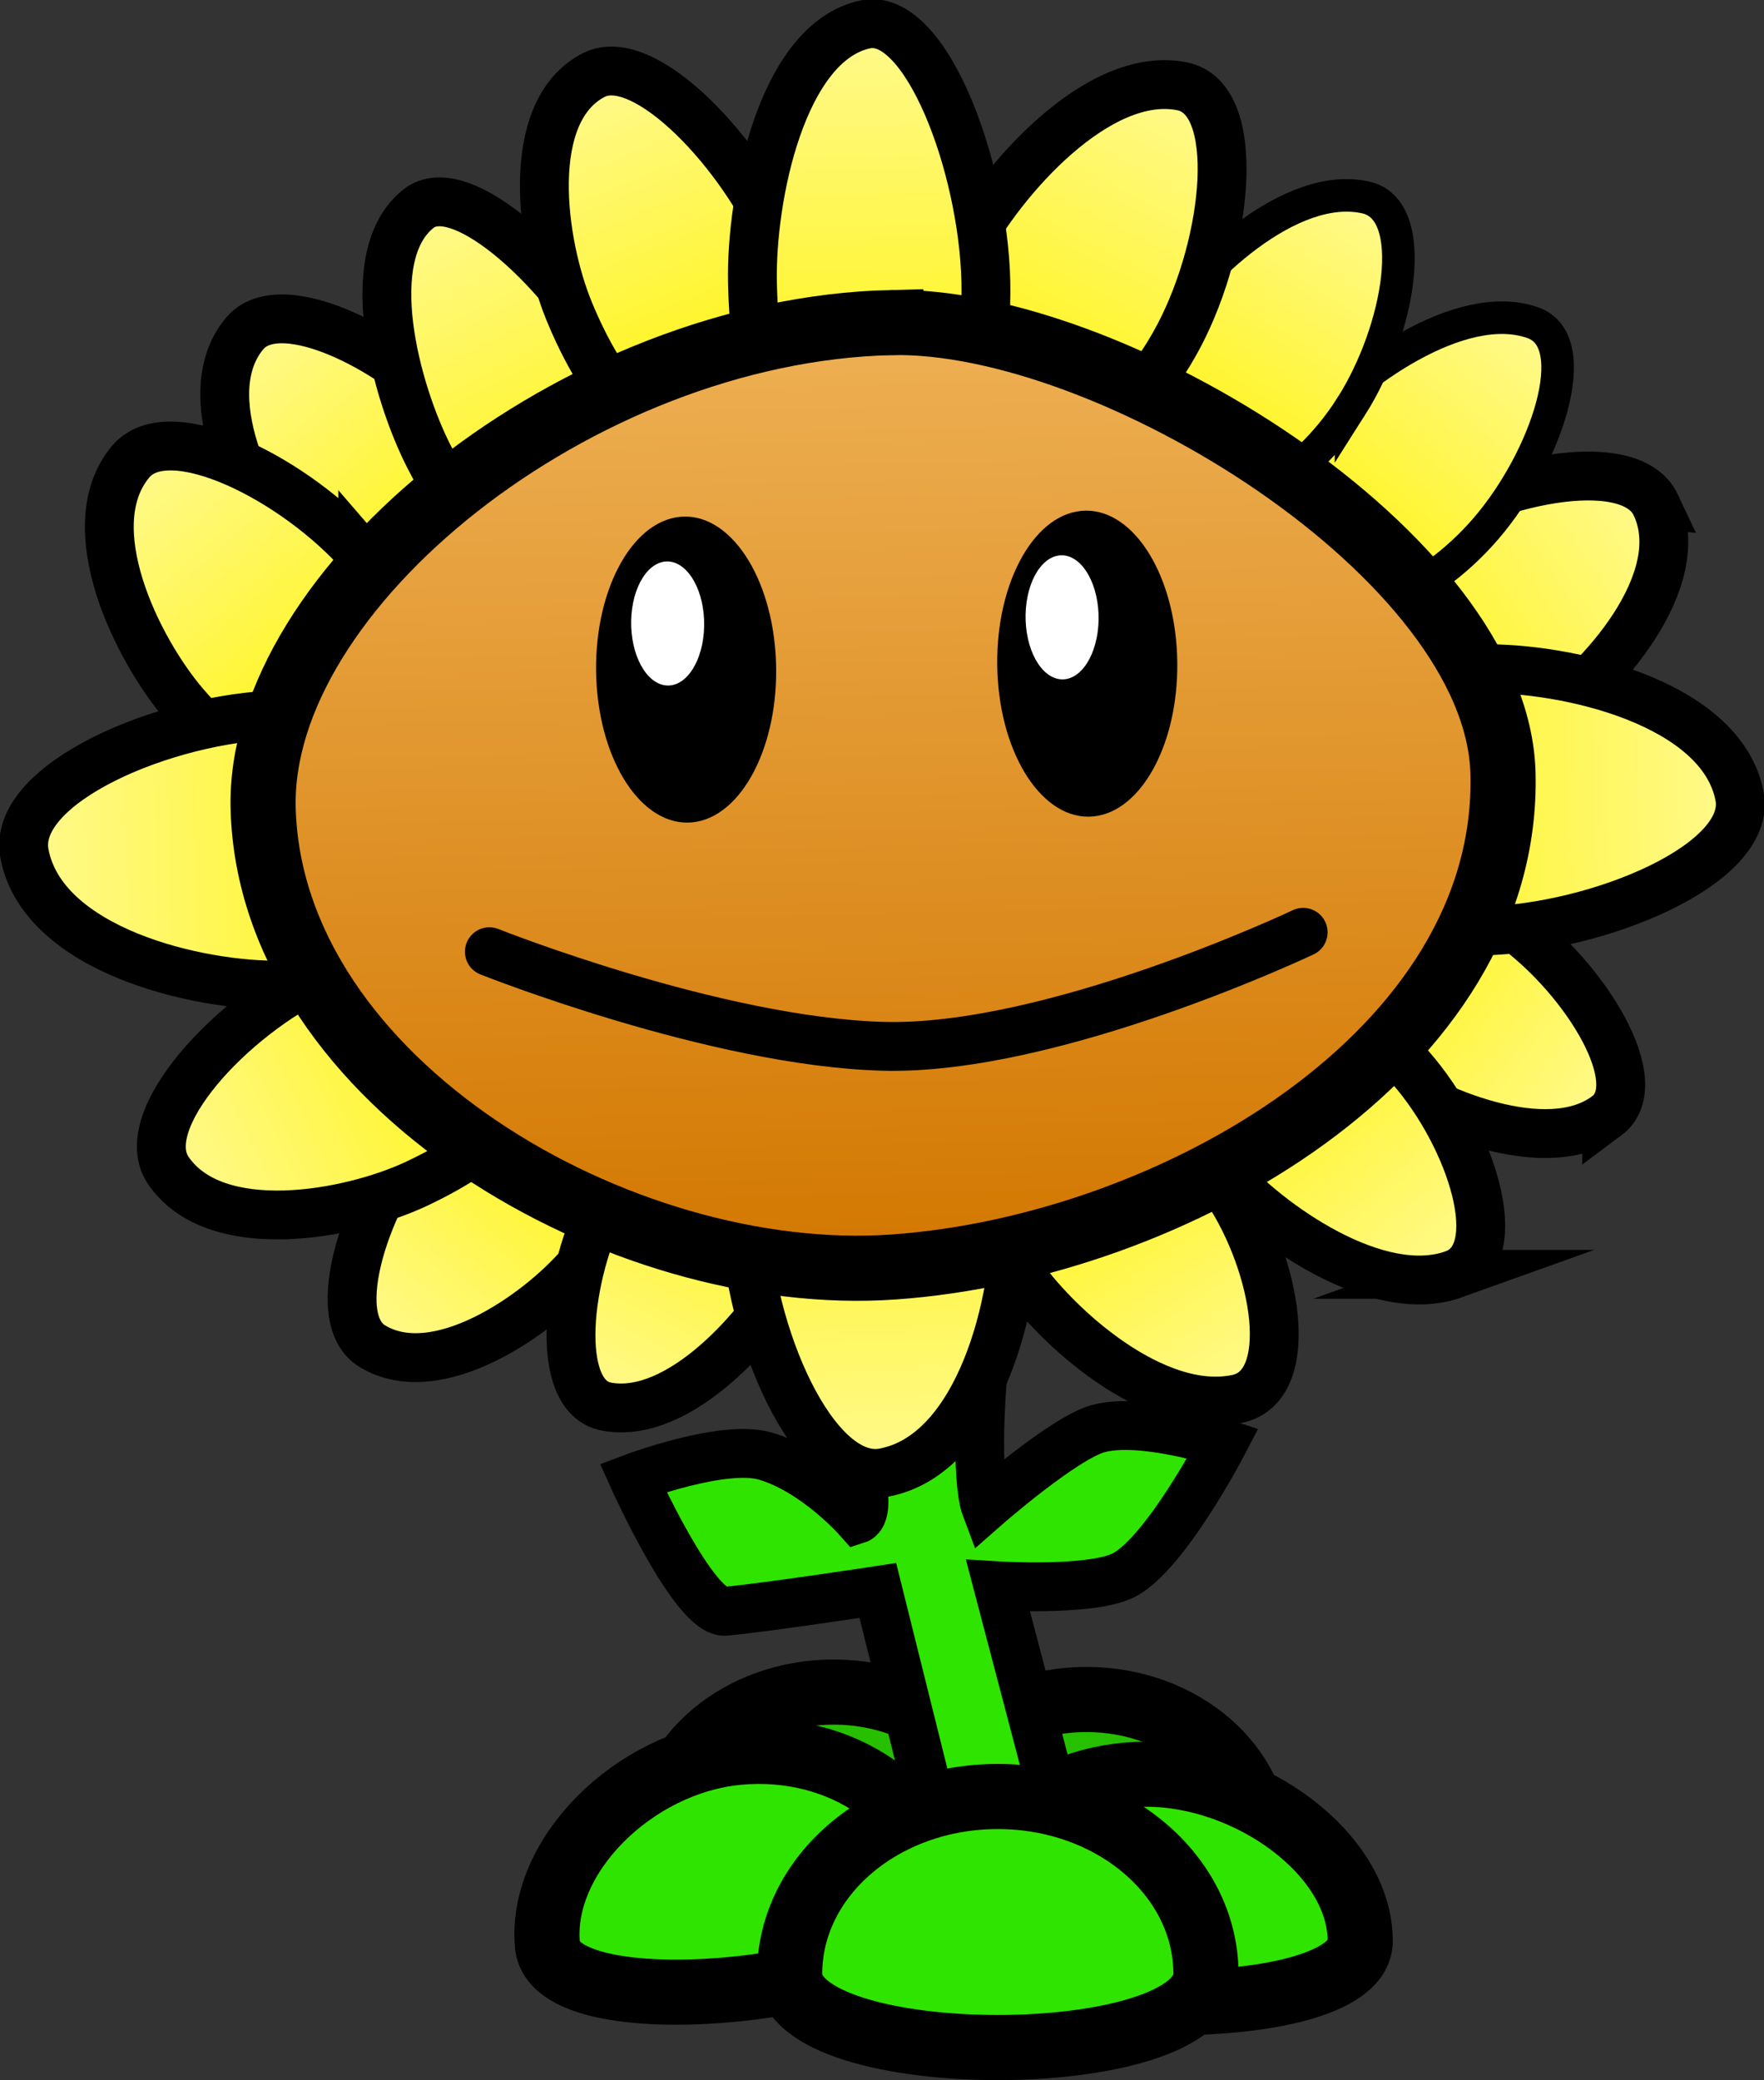 <svg version="1.1" xmlns="http://www.w3.org/2000/svg" xmlns:xlink="http://www.w3.org/1999/xlink" width="54.168" height="63.877"><rect width="100%" height="100%" fill="#333333" stroke="none"/><defs><linearGradient x1="263.168" y1="173.63" x2="254.704" y2="167.404" gradientUnits="userSpaceOnUse" id="color-1"><stop offset="0" stop-color="#fff987"/><stop offset="1" stop-color="#fff300"/></linearGradient><linearGradient x1="264.633" y1="155.558" x2="254.875" y2="162.04" gradientUnits="userSpaceOnUse" id="color-2"><stop offset="0" stop-color="#fff987"/><stop offset="1" stop-color="#fff300"/></linearGradient><linearGradient x1="260.976" y1="150.031" x2="253.86" y2="158.309" gradientUnits="userSpaceOnUse" id="color-3"><stop offset="0" stop-color="#fff987"/><stop offset="1" stop-color="#fff300"/></linearGradient><linearGradient x1="226.119" y1="180.606" x2="232.949" y2="172.614" gradientUnits="userSpaceOnUse" id="color-4"><stop offset="0" stop-color="#fff987"/><stop offset="1" stop-color="#fff300"/></linearGradient><linearGradient x1="258.539" y1="178.383" x2="251.368" y2="170.164" gradientUnits="userSpaceOnUse" id="color-5"><stop offset="0" stop-color="#fff987"/><stop offset="1" stop-color="#fff300"/></linearGradient><linearGradient x1="222.18" y1="150.389" x2="229.367" y2="158.682" gradientUnits="userSpaceOnUse" id="color-6"><stop offset="0" stop-color="#fff987"/><stop offset="1" stop-color="#fff300"/></linearGradient><linearGradient x1="218.705" y1="154.358" x2="226.405" y2="163.242" gradientUnits="userSpaceOnUse" id="color-7"><stop offset="0" stop-color="#fff987"/><stop offset="1" stop-color="#fff300"/></linearGradient><linearGradient x1="251.948" y1="182.162" x2="245.903" y2="173.115" gradientUnits="userSpaceOnUse" id="color-8"><stop offset="0" stop-color="#fff987"/><stop offset="1" stop-color="#fff300"/></linearGradient><linearGradient x1="220.05" y1="175.385" x2="230.613" y2="170.421" gradientUnits="userSpaceOnUse" id="color-9"><stop offset="0" stop-color="#fff987"/><stop offset="1" stop-color="#fff300"/></linearGradient><linearGradient x1="233.201" y1="182.383" x2="238.079" y2="173.075" gradientUnits="userSpaceOnUse" id="color-10"><stop offset="0" stop-color="#fff987"/><stop offset="1" stop-color="#fff300"/></linearGradient><linearGradient x1="255.912" y1="146.227" x2="250.154" y2="155.275" gradientUnits="userSpaceOnUse" id="color-11"><stop offset="0" stop-color="#fff987"/><stop offset="1" stop-color="#fff300"/></linearGradient><linearGradient x1="227.437" y1="146.678" x2="233.042" y2="157.441" gradientUnits="userSpaceOnUse" id="color-12"><stop offset="0" stop-color="#fff987"/><stop offset="1" stop-color="#fff300"/></linearGradient><linearGradient x1="250.273" y1="142.916" x2="244.539" y2="153.874" gradientUnits="userSpaceOnUse" id="color-13"><stop offset="0" stop-color="#fff987"/><stop offset="1" stop-color="#fff300"/></linearGradient><linearGradient x1="232.745" y1="142.578" x2="237.196" y2="153.356" gradientUnits="userSpaceOnUse" id="color-14"><stop offset="0" stop-color="#fff987"/><stop offset="1" stop-color="#fff300"/></linearGradient><linearGradient x1="241.453" y1="184.17" x2="241.126" y2="170.488" gradientUnits="userSpaceOnUse" id="color-15"><stop offset="0" stop-color="#fff987"/><stop offset="1" stop-color="#fff300"/></linearGradient><linearGradient x1="215.787" y1="165.906" x2="229.469" y2="165.579" gradientUnits="userSpaceOnUse" id="color-16"><stop offset="0" stop-color="#fff987"/><stop offset="1" stop-color="#fff300"/></linearGradient><linearGradient x1="266.98" y1="164.121" x2="253.298" y2="164.447" gradientUnits="userSpaceOnUse" id="color-17"><stop offset="0" stop-color="#fff987"/><stop offset="1" stop-color="#fff300"/></linearGradient><linearGradient x1="240.861" y1="141.17" x2="241.187" y2="154.852" gradientUnits="userSpaceOnUse" id="color-18"><stop offset="0" stop-color="#fff987"/><stop offset="1" stop-color="#fff300"/></linearGradient><linearGradient x1="241.074" y1="149.603" x2="241.766" y2="178.607" gradientUnits="userSpaceOnUse" id="color-19"><stop offset="0" stop-color="#eeb054"/><stop offset="1" stop-color="#d27700"/></linearGradient></defs><g transform="translate(-214.3,-139.683)"><g data-paper-data="{&quot;isPaintingLayer&quot;:true}" fill="none" fill-rule="nonzero" stroke="none" stroke-width="none" stroke-linecap="none" stroke-linejoin="miter" stroke-miterlimit="10" stroke-dasharray="" stroke-dashoffset="0" font-family="none" font-weight="none" font-size="none" text-anchor="none" style="mix-blend-mode: normal"><path d="M252.933,196.398c-0.019,2.477 -10.537,2.398 -10.519,-0.079c0.019,-2.477 2.388,-4.468 5.293,-4.446c2.905,0.022 5.244,2.048 5.226,4.525z" data-paper-data="{&quot;origPos&quot;:null,&quot;origRot&quot;:0}" fill="#26c000" stroke="#000000" stroke-width="2" stroke-linecap="butt"/><path d="M245.172,196.17c-0.019,2.477 -10.537,2.398 -10.519,-0.079c0.019,-2.477 2.388,-4.468 5.293,-4.446c2.905,0.022 5.244,2.048 5.226,4.525z" data-paper-data="{&quot;origPos&quot;:null,&quot;origRot&quot;:0}" fill="#26c000" stroke="#000000" stroke-width="2" stroke-linecap="butt"/><path d="M243.047,195.717l-1.791,-7.192c0,0 -3.4,0.518 -4.678,0.639c-0.956,0.09 -2.835,-4.097 -2.835,-4.097c0,0 2.764,-1.044 4.056,-0.67c1.535,0.444 2.845,1.931 2.845,1.931c0,0 0.222,-0.073 0.181,-0.657c-0.27,-3.802 0.812,-9.85 0.812,-9.85l3.757,-0.266c0,0 -1.225,5.967 -0.978,9.45c0.049,0.693 0.145,0.947 0.145,0.947c0,0 2.413,-2.119 3.475,-2.401c1.349,-0.358 3.821,0.453 3.821,0.453c0,0 -1.824,3.512 -3.119,4.084c-1.05,0.463 -3.791,0.294 -3.791,0.294l1.858,7.07z" data-paper-data="{&quot;origPos&quot;:null,&quot;origRot&quot;:0}" fill="#2fe500" stroke="#000000" stroke-width="1.5" stroke-linecap="butt"/><path d="M243.235,197.904c0.255,2.734 -11.868,4.247 -12.124,1.513c-0.255,-2.734 2.65,-5.621 5.856,-5.921c3.206,-0.299 6.012,1.674 6.268,4.408z" data-paper-data="{&quot;origPos&quot;:null,&quot;origRot&quot;:0}" fill="#2fe500" stroke="#000000" stroke-width="2" stroke-linecap="butt"/><path d="M256.069,199.291c0,2.688 -12.27,2.431 -12.27,-0.257c0,-2.688 2.555,-4.867 5.707,-4.867c3.152,0 6.563,2.436 6.563,5.124z" data-paper-data="{&quot;origPos&quot;:null}" fill="#2fe500" stroke="#000000" stroke-width="2" stroke-linecap="butt"/><path d="M251.332,200.303c0,3.011 -12.784,3.011 -12.784,0c0,-3.011 2.862,-5.451 6.392,-5.451c3.53,0 6.392,2.441 6.392,5.451z" data-paper-data="{&quot;origPos&quot;:null}" fill="#2fe500" stroke="#000000" stroke-width="2" stroke-linecap="butt"/><path d="M263.637,173.951c-1.831,1.365 -5.401,-0.131 -7.023,-1.318c-1.846,-1.35 -3.681,-3.392 -1.91,-5.23c1.163,-1.208 3.892,-0.873 6.095,0.748c2.203,1.621 4.165,4.811 2.838,5.8z" data-paper-data="{&quot;origPos&quot;:null,&quot;origRot&quot;:0,&quot;index&quot;:null}" fill="url(#color-1)" stroke="#000000" stroke-width="1.5" stroke-linecap="butt"/><path d="M265.146,155.191c1.09,2.316 -1.693,5.43 -3.554,6.675c-2.118,1.416 -5.051,2.589 -6.717,0.174c-1.094,-1.586 0.078,-4.239 2.618,-5.926c2.54,-1.687 6.864,-2.601 7.654,-0.923z" data-paper-data="{&quot;origPos&quot;:null,&quot;origRot&quot;:0,&quot;index&quot;:null}" fill="url(#color-2)" stroke="#000000" stroke-width="1.5" stroke-linecap="butt"/><path d="M259.932,155.913c-1.852,2.154 -4.57,3.227 -6.072,2.396c-2.285,-1.265 -0.918,-3.72 0.636,-5.517c1.366,-1.58 4.653,-3.993 6.881,-3.196c1.613,0.577 0.407,4.163 -1.445,6.317z" data-paper-data="{&quot;origPos&quot;:null,&quot;origRot&quot;:0}" fill="url(#color-3)" stroke="#000000" stroke-width="1" stroke-linecap="butt"/><path d="M227.334,174.333c1.778,-2.08 4.292,-2.849 5.615,-1.718c2.015,1.722 0.662,4.202 -0.829,5.936c-1.311,1.524 -4.402,3.674 -6.385,2.473c-1.436,-0.87 -0.179,-4.611 1.599,-6.691z" data-paper-data="{&quot;origPos&quot;:null,&quot;origRot&quot;:0}" fill="url(#color-4)" stroke="#000000" stroke-width="1.5" stroke-linecap="butt"/><path d="M258.943,178.816c-2.344,0.841 -5.698,-1.536 -7.075,-3.104c-1.566,-1.784 -2.919,-4.235 -0.501,-5.548c1.588,-0.863 4.389,0.172 6.255,2.312c1.866,2.139 3.018,5.731 1.32,6.34z" data-paper-data="{&quot;origPos&quot;:null,&quot;origRot&quot;:0,&quot;index&quot;:null}" fill="url(#color-5)" stroke="#000000" stroke-width="1.5" stroke-linecap="butt"/><path d="M228.466,152.619c1.87,2.158 2.274,4.873 0.9,6.063c-2.09,1.812 -4.441,0.03 -5.998,-1.779c-1.369,-1.59 -3.108,-5.115 -1.559,-6.975c1.122,-1.347 4.787,0.532 6.657,2.691z" data-paper-data="{&quot;origPos&quot;:null,&quot;origRot&quot;:0}" fill="url(#color-6)" stroke="#000000" stroke-width="1.5" stroke-linecap="butt"/><path d="M225.44,156.747c2.004,2.312 2.436,5.22 0.965,6.495c-2.24,1.941 -4.757,0.032 -6.426,-1.905c-1.467,-1.703 -3.33,-5.479 -1.671,-7.472c1.202,-1.443 5.128,0.57 7.132,2.883z" data-paper-data="{&quot;origPos&quot;:null,&quot;origRot&quot;:0}" fill="url(#color-7)" stroke="#000000" stroke-width="1.5" stroke-linecap="butt"/><path d="M252.294,182.641c-2.541,0.538 -5.604,-2.238 -6.765,-3.965c-1.322,-1.965 -2.318,-4.564 0.375,-5.561c1.769,-0.655 4.478,0.723 6.051,3.077c1.573,2.355 2.18,6.059 0.339,6.449z" data-paper-data="{&quot;origPos&quot;:null,&quot;origRot&quot;:0,&quot;index&quot;:null}" fill="url(#color-8)" stroke="#000000" stroke-width="1.5" stroke-linecap="butt"/><path d="M224.147,169.593c2.749,-1.292 5.645,-0.921 6.467,0.828c1.251,2.663 -1.251,4.555 -3.552,5.628c-2.023,0.943 -6.133,1.706 -7.59,-0.416c-1.056,-1.537 1.926,-4.747 4.676,-6.039z" data-paper-data="{&quot;origPos&quot;:null,&quot;origRot&quot;:0}" fill="url(#color-9)" stroke="#000000" stroke-width="1.5" stroke-linecap="butt"/><path d="M232.929,176.42c1.269,-2.422 3.575,-3.92 5.15,-3.344c2.398,0.876 1.643,3.516 0.576,5.538c-0.938,1.777 -3.49,4.688 -5.735,4.264c-1.626,-0.307 -1.261,-4.035 0.008,-6.457z" data-paper-data="{&quot;origPos&quot;:null,&quot;origRot&quot;:0}" fill="url(#color-10)" stroke="#000000" stroke-width="1.5" stroke-linecap="butt"/><path d="M255.787,152.174c-1.499,2.355 -4.021,3.743 -5.633,3.101c-2.454,-0.978 -1.481,-3.572 -0.222,-5.538c1.107,-1.728 3.984,-4.512 6.309,-3.99c1.684,0.378 1.044,4.072 -0.454,6.427z" data-paper-data="{&quot;origPos&quot;:null,&quot;origRot&quot;:0}" fill="url(#color-11)" stroke="#000000" stroke-width="1" stroke-linecap="butt"/><path d="M233.185,150.919c1.459,2.801 1.395,5.721 -0.143,6.522c-2.341,1.219 -4.331,-1.342 -5.544,-3.687c-1.066,-2.061 -2.167,-6.228 -0.345,-7.665c1.319,-1.041 4.573,2.028 6.032,4.83z" data-paper-data="{&quot;origPos&quot;:null,&quot;origRot&quot;:0}" fill="url(#color-12)" stroke="#000000" stroke-width="1.5" stroke-linecap="butt"/><path d="M250.515,149.971c-1.492,2.852 -4.168,4.599 -5.976,3.903c-2.752,-1.06 -1.851,-4.175 -0.596,-6.556c1.103,-2.092 4.079,-5.508 6.66,-4.984c1.869,0.38 1.404,4.785 -0.088,7.637z" data-paper-data="{&quot;origPos&quot;:null,&quot;origRot&quot;:0}" fill="url(#color-13)" stroke="#000000" stroke-width="1.5" stroke-linecap="butt"/><path d="M238.31,147.256c1.159,2.805 0.66,5.536 -1.113,6.1c-2.7,0.859 -4.465,-1.786 -5.426,-4.133c-0.845,-2.063 -1.417,-6.106 0.755,-7.232c1.573,-0.816 4.625,2.459 5.784,5.264z" data-paper-data="{&quot;origPos&quot;:null,&quot;origRot&quot;:0}" fill="url(#color-14)" stroke="#000000" stroke-width="1.5" stroke-linecap="butt"/><path d="M237.178,177.033c-0.085,-3.561 1.683,-6.491 3.948,-6.546c3.449,-0.082 4.294,3.497 4.356,6.473c0.054,2.616 -1.072,7.387 -4.039,7.946c-2.149,0.405 -4.181,-4.313 -4.266,-7.874z" data-paper-data="{&quot;origPos&quot;:null,&quot;origRot&quot;:0}" fill="url(#color-15)" stroke="#000000" stroke-width="1.5" stroke-linecap="butt"/><path d="M222.923,161.631c3.561,-0.085 6.491,1.683 6.546,3.948c0.082,3.449 -3.497,4.294 -6.473,4.356c-2.616,0.054 -7.387,-1.072 -7.946,-4.039c-0.405,-2.149 4.313,-4.181 7.874,-4.266z" data-paper-data="{&quot;origPos&quot;:null,&quot;origRot&quot;:0}" fill="url(#color-16)" stroke="#000000" stroke-width="1.5" stroke-linecap="butt"/><path d="M259.84,168.271c-3.561,0.085 -6.49,-1.627 -6.543,-3.823c-0.08,-3.344 3.5,-4.166 6.477,-4.228c2.616,-0.055 7.386,1.034 7.943,3.91c0.404,2.083 -4.316,4.057 -7.877,4.142z" data-paper-data="{&quot;origPos&quot;:null,&quot;origRot&quot;:0}" fill="url(#color-17)" stroke="#000000" stroke-width="1.5" stroke-linecap="butt"/><path d="M244.573,148.32c0.085,3.561 -1.431,6.485 -3.386,6.532c-2.976,0.071 -3.718,-3.511 -3.781,-6.487c-0.055,-2.616 0.901,-7.383 3.46,-7.932c1.853,-0.398 3.622,4.326 3.707,7.887z" data-paper-data="{&quot;origPos&quot;:null,&quot;origRot&quot;:0}" fill="url(#color-18)" stroke="#000000" stroke-width="1.5" stroke-linecap="butt"/><path d="M241.655,149.589c6.689,-0.16 18.626,7.15 18.798,13.839c0.221,8.585 -10.144,14.559 -18.711,15.163c-8.395,0.592 -19.123,-5.65 -19.361,-14.062c-0.192,-6.763 9.645,-14.71 19.274,-14.94z" data-paper-data="{&quot;origPos&quot;:null,&quot;origRot&quot;:0}" fill="url(#color-19)" stroke="#000000" stroke-width="2" stroke-linecap="butt"/><path d="M238.128,159.982c0.102,2.591 -1.05,4.809 -2.574,4.955c-1.524,0.146 -2.842,-1.837 -2.944,-4.428c-0.102,-2.591 1.05,-4.809 2.574,-4.955c1.524,-0.146 2.842,1.837 2.944,4.428z" data-paper-data="{&quot;origPos&quot;:null,&quot;origRot&quot;:0}" fill="#000000" stroke="none" stroke-width="0" stroke-linecap="butt"/><path d="M250.446,159.8c0.102,2.591 -1.05,4.809 -2.574,4.955c-1.524,0.146 -2.842,-1.837 -2.944,-4.428c-0.102,-2.591 1.05,-4.809 2.574,-4.955c1.524,-0.146 2.842,1.837 2.944,4.428z" data-paper-data="{&quot;origPos&quot;:null,&quot;origRot&quot;:0}" fill="#000000" stroke="none" stroke-width="0" stroke-linecap="butt"/><path d="M254.317,168.313c0,0 -7.677,3.643 -12.898,3.501c-5.149,-0.14 -12.092,-2.905 -12.092,-2.905" data-paper-data="{&quot;origPos&quot;:null,&quot;origRot&quot;:0}" fill="none" stroke="#000000" stroke-width="1.5" stroke-linecap="round"/><path d="M235.921,158.723c0.041,1.051 -0.426,1.95 -1.044,2.009c-0.618,0.059 -1.152,-0.745 -1.194,-1.795c-0.041,-1.051 0.426,-1.95 1.044,-2.009c0.618,-0.059 1.152,0.745 1.194,1.795z" data-paper-data="{&quot;origPos&quot;:null,&quot;origRot&quot;:0}" fill="#ffffff" stroke="none" stroke-width="0" stroke-linecap="butt"/><path d="M248.033,158.534c0.041,1.051 -0.426,1.95 -1.044,2.009c-0.618,0.059 -1.152,-0.745 -1.194,-1.795c-0.041,-1.051 0.426,-1.95 1.044,-2.009c0.618,-0.059 1.152,0.745 1.194,1.795z" data-paper-data="{&quot;origPos&quot;:null,&quot;origRot&quot;:0}" fill="#ffffff" stroke="none" stroke-width="0" stroke-linecap="butt"/></g></g></svg>